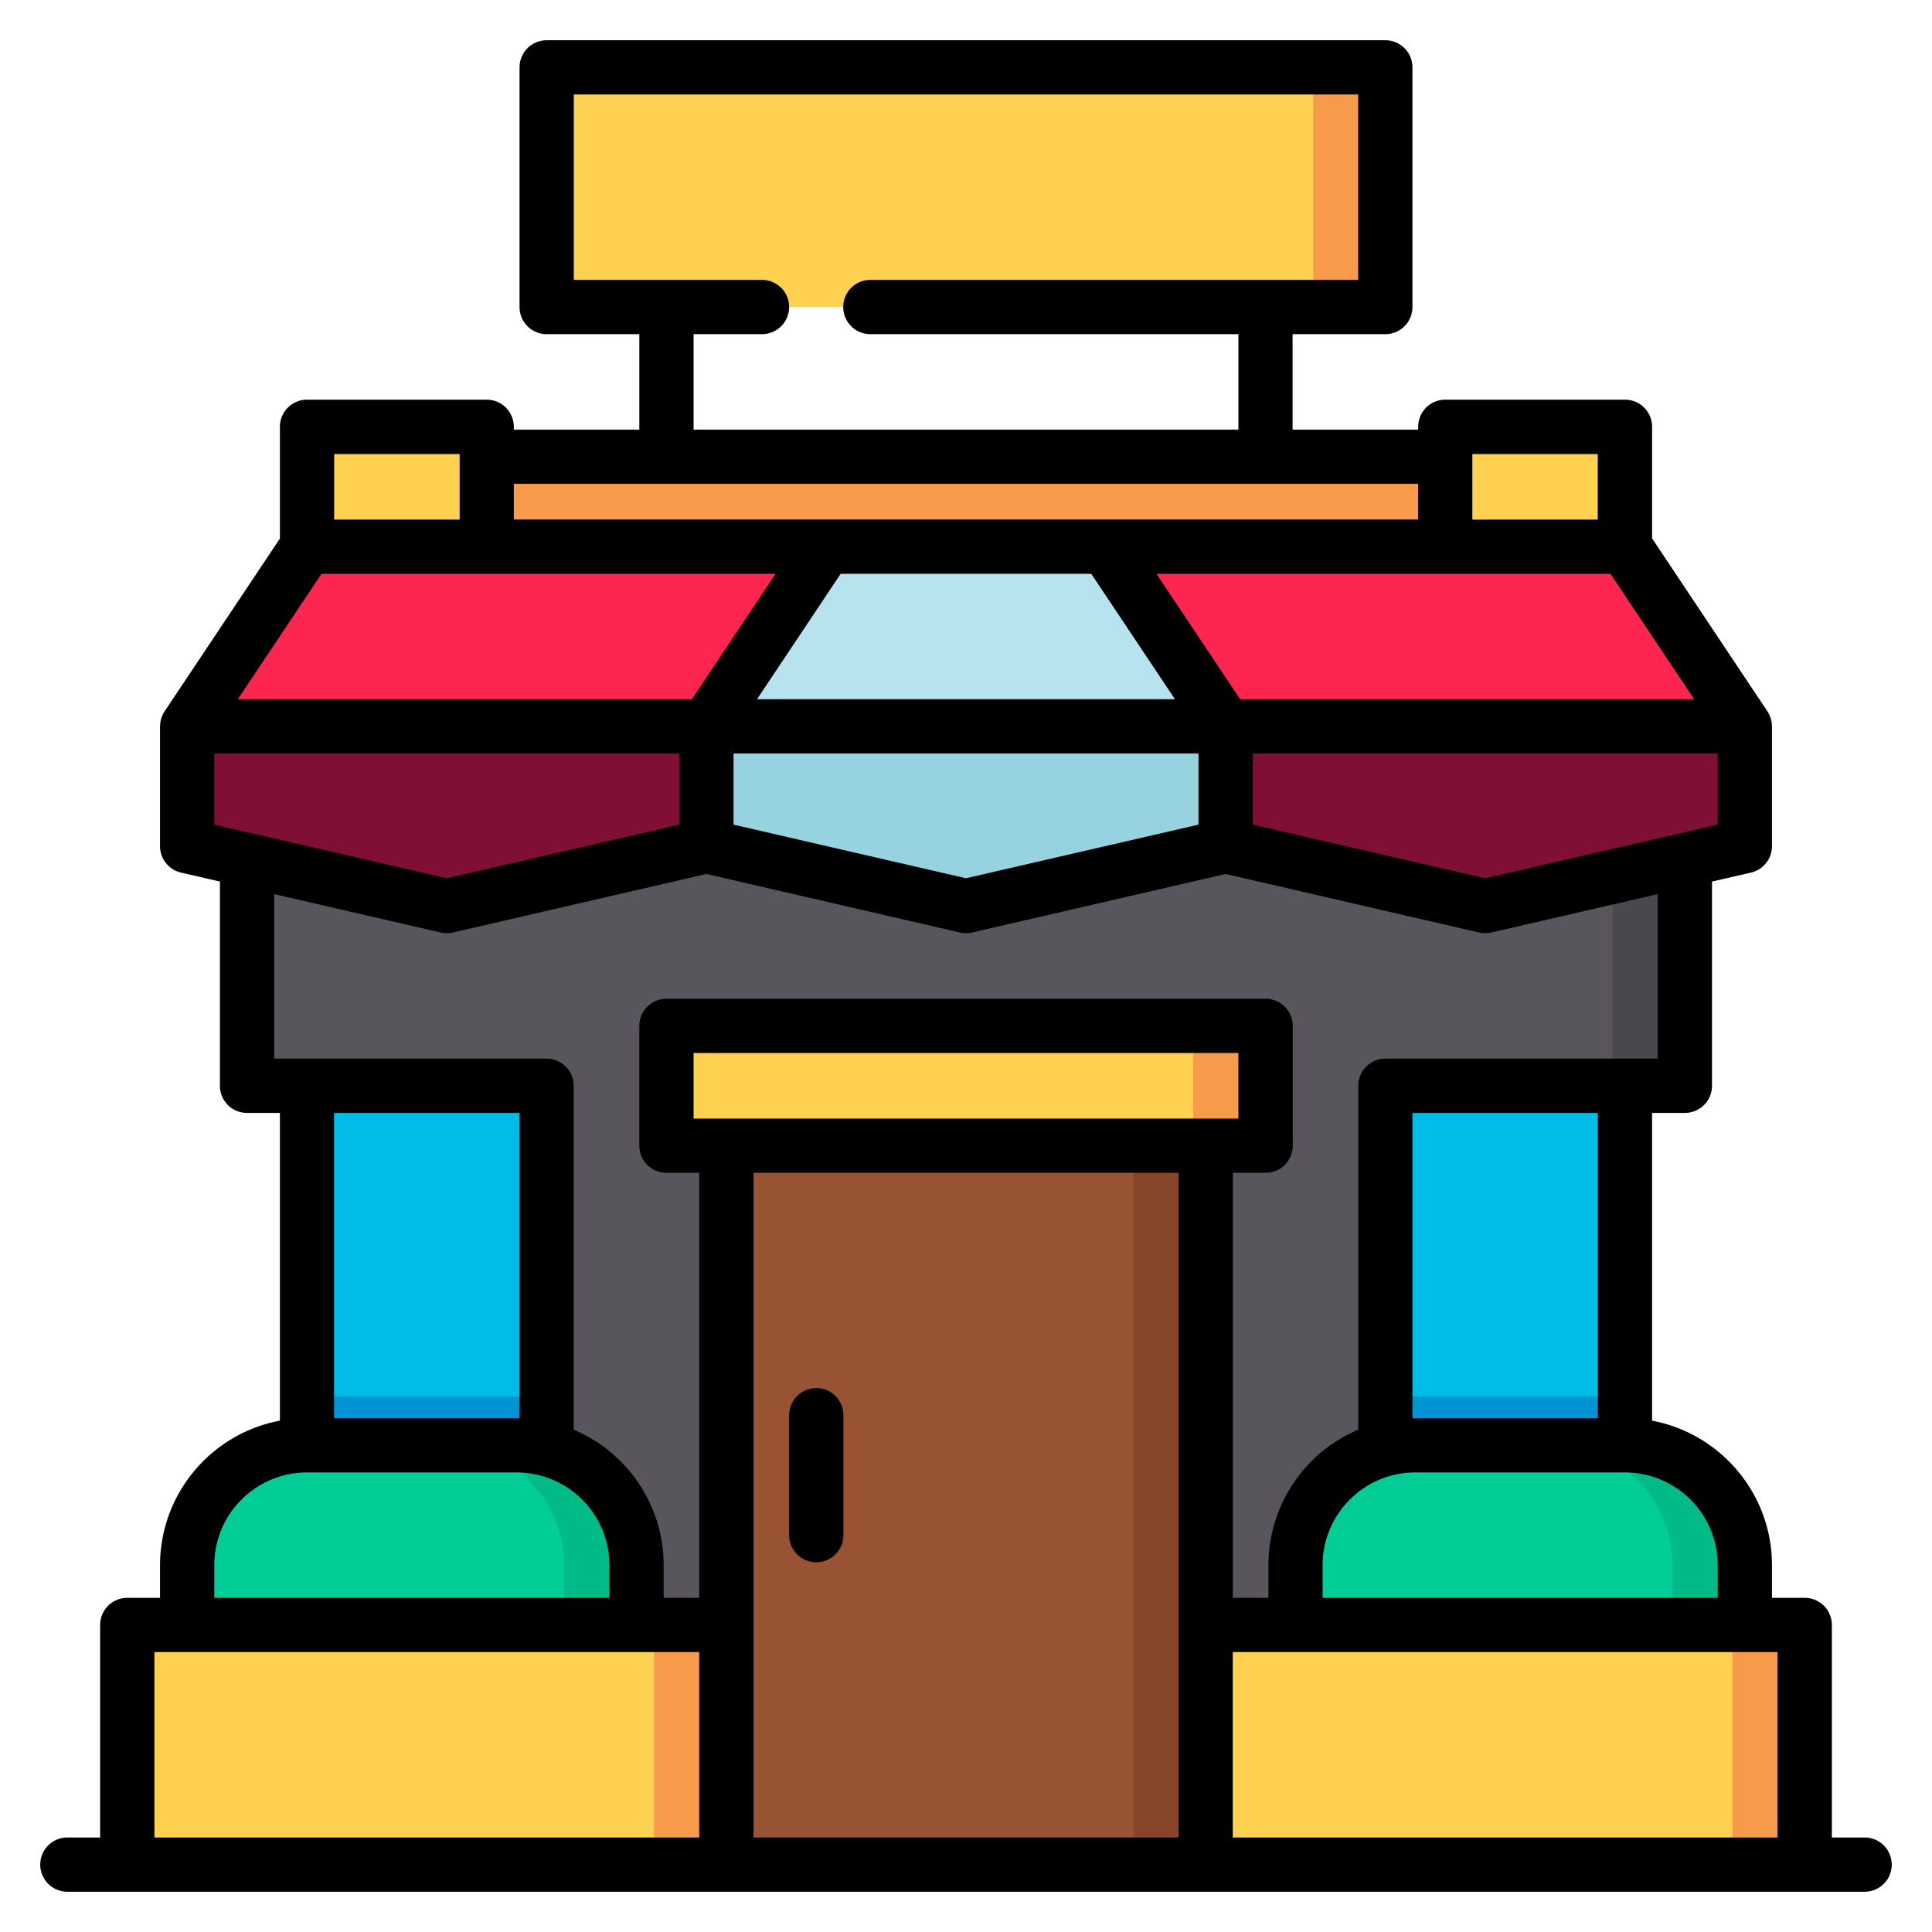 <svg width="24" height="24" fill="none" xmlns="http://www.w3.org/2000/svg">
  <defs/>
  <path d="M19.187 13.487h1.474a.27.27 0 00.27-.27v-3.079H3.068v3.08c0 .149.121.27.27.27h1.473v9.652h14.375v-9.653z" fill="#58565C"/>
  <g fill="#49484D">
    <path d="M19.188 13.488h-.899v9.652h.898v-9.652zM20.032 10.14v3.079a.27.27 0 01-.27.27h.9a.27.27 0 00.269-.27v-3.08h-.899z"/>
  </g>
  <path d="M9.023 23.162v-9.53h5.954v9.53" fill="#985335"/>
  <path d="M14.977 13.631h-.899v9.531h.899v-9.53z" fill="#87462A"/>
  <path d="M15.452 12.743H8.549a.27.27 0 00-.27.27v.949c0 .149.121.27.27.27h6.903a.27.27 0 00.27-.27v-.95a.27.27 0 00-.27-.269z" fill="#FFD151"/>
  <path d="M15.451 12.743h-.898c.149 0 .27.12.27.27v.949a.27.27 0 01-.27.27h.898a.27.27 0 00.27-.27v-.95a.27.27 0 00-.27-.269z" fill="#F79B4A"/>
  <path d="M3.813 18.468h2.708a.27.27 0 00.27-.27v-4.441a.27.27 0 00-.27-.27H3.813v4.98z" fill="#00BCE7"/>
  <path d="M6.79 17.345v.853a.27.27 0 01-.27.27H3.814v-1.123H6.79z" fill="#0094D4"/>
  <path d="M17.479 18.468h2.707v-4.98h-2.707a.27.27 0 00-.27.269v4.441c0 .149.12.27.27.27z" fill="#00BCE7"/>
  <path d="M17.209 17.345v.853c0 .149.12.27.27.27h2.707v-1.123h-2.977z" fill="#0094D4"/>
  <path d="M16.94 3.812H7.06a.27.27 0 01-.27-.27V1.104c0-.148.12-.269.27-.269h9.88c.148 0 .269.12.269.27v2.437a.27.27 0 01-.27.27z" fill="#FFD151"/>
  <path d="M16.313.835v2.977h.627a.27.27 0 00.27-.27V1.104a.27.27 0 00-.27-.269h-.628zM18.469 5.672H5.53v1.295H18.47V5.672z" fill="#F79B4A"/>
  <path d="M6.046 6.967V5.57a.27.27 0 00-.27-.27H4.084a.27.27 0 00-.27.27v1.397h2.233zM17.953 6.974V5.57c0-.15.12-.27.27-.27h1.693c.149 0 .27.12.27.27v1.404h-2.233z" fill="#FFD151"/>
  <path d="M21.675 9.022L20.186 6.79H3.814L2.325 9.022v.461h19.35v-.46z" fill="#FF2551"/>
  <path d="M21.465 10.558l-2.955.682a.27.27 0 01-.121 0l-3.164-.73-3.165.73a.27.27 0 01-.12 0l-3.165-.73-3.164.73a.27.27 0 01-.122 0l-2.955-.682a.27.27 0 01-.209-.262V9.022h19.35v1.274a.27.27 0 01-.21.262z" fill="#800F35"/>
  <path d="M15.225 10.51V9.022l-1.488-2.233h-3.473L8.775 9.022v1.488l3.165.73c.04.01.081.01.12 0l3.165-.73z" fill="#B6E3EE"/>
  <path d="M12 11.254l3.225-.744V9.022h-6.45v1.488l3.225.744z" fill="#96D2E0"/>
  <path d="M7.907 20.624V19.44c0-.822-.667-1.488-1.489-1.488H3.814c-.822 0-1.489.666-1.489 1.488v1.183h5.582z" fill="#00CE96"/>
  <path d="M6.418 17.953H5.52c.822 0 1.488.666 1.488 1.488v1.183h.898V19.44c0-.822-.666-1.488-1.488-1.488z" fill="#00BA88"/>
  <path d="M21.674 20.624V19.44c0-.822-.666-1.488-1.488-1.488h-2.605c-.822 0-1.488.666-1.488 1.488v1.183h5.581z" fill="#00CE96"/>
  <path d="M20.186 17.953h-.898c.822 0 1.488.666 1.488 1.488v1.183h.899V19.44c0-.822-.666-1.488-1.489-1.488z" fill="#00BA88"/>
  <path d="M22.419 23.162h-7.442v-2.707c0-.15.12-.27.27-.27h6.902c.149 0 .27.12.27.27v2.707z" fill="#FFD151"/>
  <path d="M22.15 20.185h-.899c.149 0 .27.12.27.27v2.707h.898v-2.707a.27.27 0 00-.27-.27z" fill="#F79B4A"/>
  <path d="M9.023 23.162H1.581v-2.707c0-.15.12-.27.27-.27h6.903c.149 0 .27.12.27.27v2.707z" fill="#FFD151"/>
  <path d="M8.754 20.185h-.899c.15 0 .27.12.27.27v2.707h.898v-2.707a.27.27 0 00-.27-.27z" fill="#F79B4A"/>
  <g fill="#000">
    <path d="M23.163 22.826h-.407v-2.64a.337.337 0 00-.337-.337h-.407v-.407c0-.891-.643-1.635-1.489-1.794v-3.823h.407c.186 0 .337-.15.337-.337v-2.537l.483-.111a.337.337 0 00.262-.328V9.023v-.005l-.002-.028v-.005a.315.315 0 00-.005-.027l-.001-.005a.331.331 0 00-.007-.027l-.002-.005a.28.28 0 00-.009-.026l-.003-.008-.011-.022-.01-.017-.007-.012-1.432-2.148V5.302a.337.337 0 00-.337-.337h-2.232a.337.337 0 00-.337.337v.035h-1.56V4.151h1.152c.186 0 .337-.151.337-.337V.837A.337.337 0 0017.21.5H6.79a.337.337 0 00-.336.337v2.977c0 .186.15.337.336.337h1.152v1.186H6.383v-.035a.337.337 0 00-.337-.337H3.814a.337.337 0 00-.337.337V6.69L2.045 8.836l-.007.012-.01.016-.007.016-.007.014-.007.02-.004.01a.352.352 0 00-.006.024l-.002.009a.336.336 0 00-.004.028v.004a.338.338 0 00-.003.038v1.485c0 .157.109.293.262.328l.482.111v2.537c0 .187.151.337.337.337h.408v3.823a1.828 1.828 0 00-1.489 1.794v.407h-.407a.337.337 0 00-.337.337v2.64H.837a.337.337 0 100 .674h22.326a.337.337 0 000-.674zm-1.825-3.384v.407H16.43v-.407c0-.635.517-1.151 1.151-1.151h2.605c.635 0 1.152.516 1.152 1.151zm-3.792-1.825v-3.792h2.303v3.792h-2.303zm3.792-7.373l-2.888.666-2.888-.666V9.36h5.776v.884zM3.994 7.128h5.64l-1.04 1.558h-5.64l1.04-1.558zm9.562 0l1.04 1.558H9.404l1.039-1.558h3.112zm6.45 0l1.04 1.558h-5.64l-1.04-1.558h5.64zM9.112 9.36h5.776v.884L12 10.91l-2.888-.666V9.36zM18.29 5.64h1.558v.815h-1.558v-.815zM8.616 4.151h.85a.337.337 0 100-.674H8.28h-.001H7.128V1.174h9.744v2.303h-1.15-4.91a.337.337 0 000 .674h4.572v1.186H8.616V4.151zm9 1.86v.443H13.74 6.383V6.01h11.234zM5.71 5.64v.815H4.151v-.815h1.558zM2.662 9.36h5.776v.884l-2.888.666-2.888-.666V9.36zm.744 1.747l2.068.477c.05.012.102.012.152 0l3.149-.727 3.15.727c.049.012.1.012.15 0l3.15-.727 3.149.727a.34.34 0 00.151 0l2.068-.477v2.044H17.21a.337.337 0 00-.337.337v4.272a1.828 1.828 0 00-1.116 1.682v.407h-.442v-5.28h.407c.186 0 .337-.15.337-.337v-1.488a.337.337 0 00-.337-.337H8.279a.337.337 0 00-.337.337v1.488c0 .187.15.337.337.337h.407v5.28h-.442v-.407c0-.755-.461-1.405-1.117-1.682v-4.272a.337.337 0 00-.337-.337H3.406v-2.044zm5.954 11.72v-2.64-5.618h5.28v8.257H9.36zm-.744-8.932v-.814h6.768v.815H8.616zm-4.465-.07h2.303v3.792H4.15v-3.792zm-1.489 5.617c0-.635.517-1.151 1.152-1.151h2.604c.635 0 1.152.516 1.152 1.151v.407H2.662v-.407zm-.744 1.081h6.768v2.303H1.918v-2.303zm13.396 2.303v-2.303h6.768v2.303h-6.768z"/>
    <path d="M10.14 17.244a.337.337 0 00-.337.337v1.489a.337.337 0 10.674 0V17.58a.337.337 0 00-.337-.337z"/>
  </g>
</svg>
